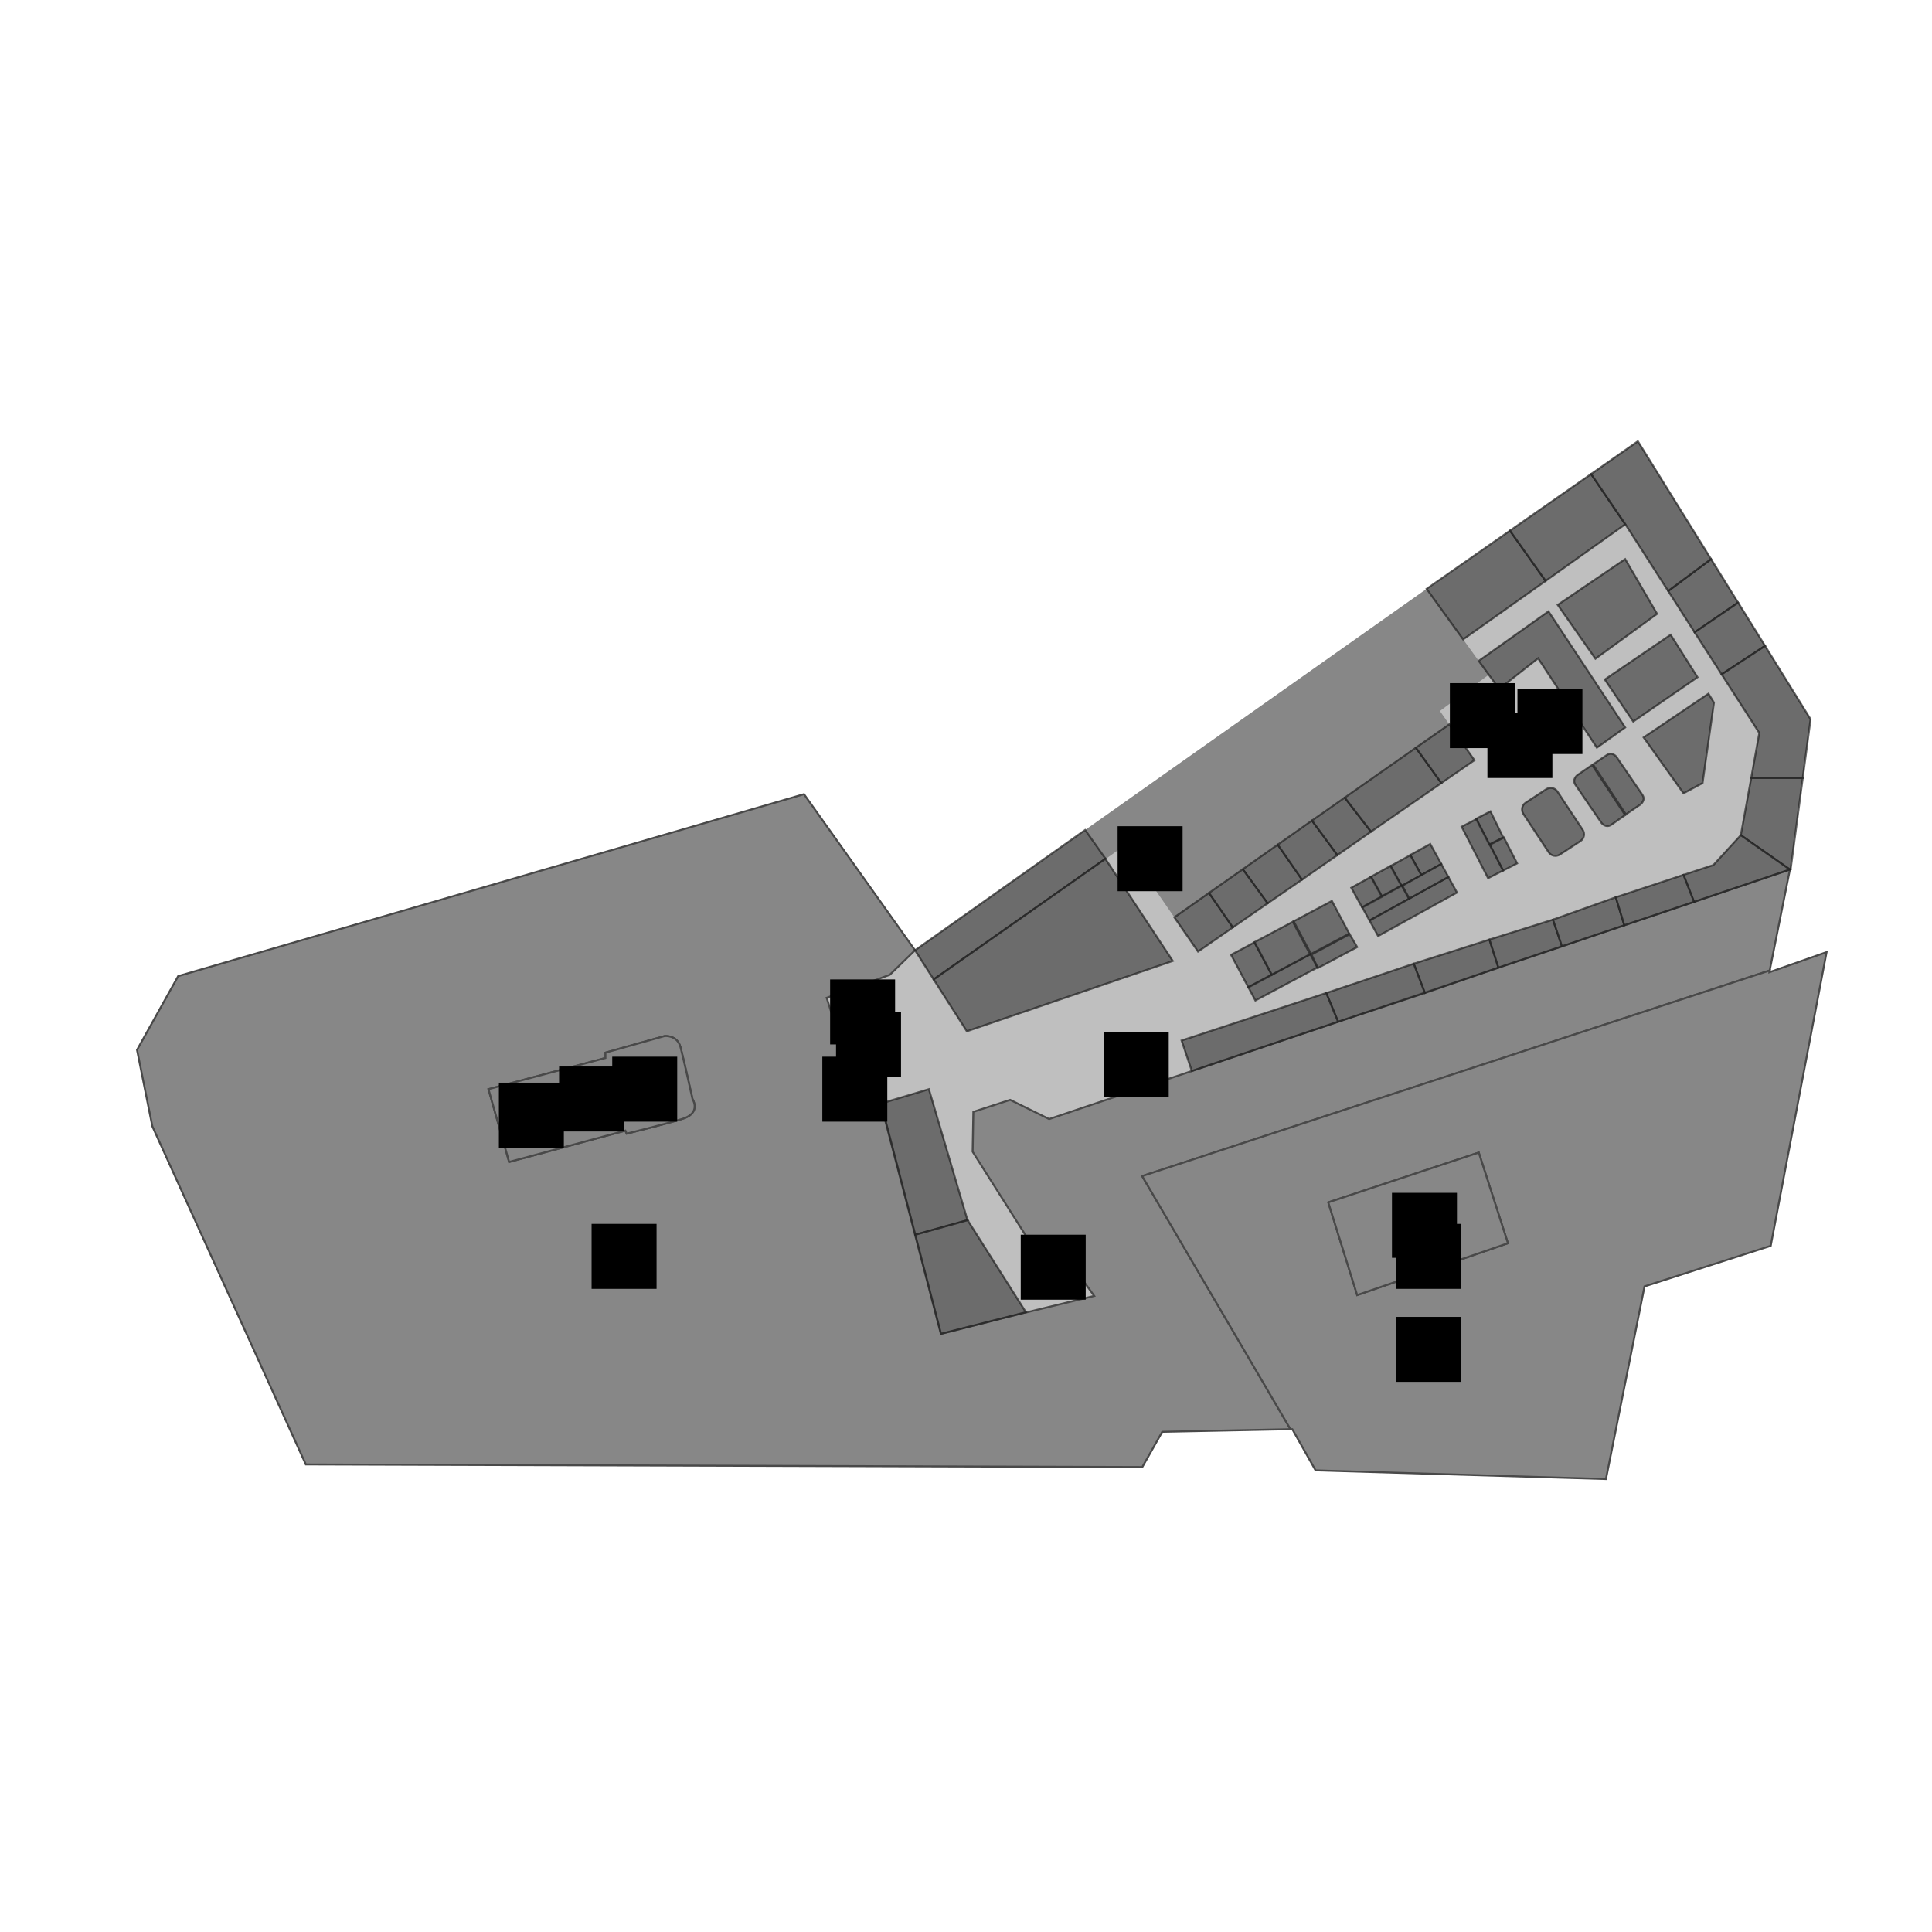 <?xml version="1.0" encoding="utf-8"?>
<!-- Generator: Adobe Illustrator 16.0.0, SVG Export Plug-In . SVG Version: 6.00 Build 0)  -->
<!DOCTYPE svg PUBLIC "-//W3C//DTD SVG 1.1//EN" "http://www.w3.org/Graphics/SVG/1.1/DTD/svg11.dtd">
<svg version="1.1" id="Layer_1" xmlns="http://www.w3.org/2000/svg" xmlns:xlink="http://www.w3.org/1999/xlink" x="0px" y="0px"
	 width="1000px" height="1000px" viewBox="0 0 1000 1000" enable-background="new 0 0 1000 1000" xml:space="preserve">
<g id="background">
</g>
<g id="etc">
	<polygon fill="#BFBFBF" points="915.845,503.288 915.994,502.392 926.457,450.149 937.145,372.272 847.758,228.476 
		473.617,491.929 416.144,411.136 92.227,505.307 70.927,543.498 78.774,583.034 158.221,758.071 591.181,759.492 601.569,741.256 
		667.938,739.91 668.909,739.836 680.941,761.211 831.24,765.695 851.195,665.919 916.518,644.918 945.441,492.975 	"/>
	<path id="etc-parking" fill="#878787" stroke="#494949" stroke-miterlimit="10" d="M926.457,450.075L543.049,579.223l-20.179-9.94
		l-19.059,6.203l-0.374,20.628l32.661,51.57l8.969-6.503l21.3,29.597l-35.426,8.595l-0.074-0.074l-43.872,11.136l-31.091-119.208
		l-9.642,2.915l-18.386-57.698l32.661-11.884l13.079-12.705l-57.474-80.792l-323.917,94.17l-21.3,38.191l7.922,39.537
		l79.447,175.037l432.96,1.345l10.313-18.235l66.442-1.346l-76.831-131.017l324.813-106.428L926.457,450.075z M352.915,579.223
		c-10.314,3.064-28.55,7.549-28.55,7.549l-0.673-1.569l-60.165,16.218l-10.688-37.668l60.538-16.144v-2.766l30.644-8.595
		c0,0,6.502-0.673,8.221,5.83c1.719,6.502,6.203,26.831,6.203,26.831S363.229,576.084,352.915,579.223z"/>
	<path id="etc-automated-parking" fill="#878787" stroke="#494949" stroke-miterlimit="10" d="M915.845,503.214l0.149-0.897
		L591.181,608.744l76.757,131.017h0.972l12.032,21.301l150.299,4.484l19.955-99.701l65.322-21.002l28.924-152.018L915.845,503.214z
		 M702.467,670.329l-14.948-47.982l77.878-25.784l15.097,46.936L702.467,670.329z"/>
	<polygon fill="#878787" points="770.553,349.252 738.416,304.783 561.659,429.597 572.272,444.619 592.078,430.493 
		604.933,446.637 593.946,454.709 606.951,473.543 607.848,474.813 625.785,462.183 625.635,461.958 625.785,462.183 
		643.273,449.925 661.285,437.295 661.211,437.145 661.285,437.295 661.36,437.22 661.211,436.921 661.36,437.22 678.774,425.037 
		679.073,424.738 678.699,424.29 679.073,424.738 696.039,412.855 696.637,412.481 714.499,399.925 714.499,399.925 732.811,387.07 
		732.885,386.996 750.149,374.963 745.291,368.012 	"/>
	<polygon id="etc-automated-parking-lobby" fill="#878787" stroke="#494949" stroke-miterlimit="10" points="687.519,622.347 
		702.467,670.329 780.493,643.498 765.396,596.562 	"/>
	<path id="etc-parking-lobby" fill="#878787" stroke="#494949" stroke-miterlimit="10" d="M323.692,585.202l0.673,1.569
		c0,0,18.235-4.484,28.55-7.549c10.313-3.064,5.53-10.313,5.53-10.313s-4.484-20.255-6.203-26.831
		c-1.719-6.503-8.221-5.83-8.221-5.83l-30.644,8.595v2.766l-60.538,16.144l10.688,37.668L323.692,585.202z"/>
</g>
<g id="rooms">
	<polygon id="qbb-34" opacity="0.7" fill="#494949" stroke="#212121" stroke-miterlimit="10" enable-background="new    " points="
		607.848,474.813 620.104,492.526 638.116,480.045 625.785,462.183 	"/>
	<polygon id="qbb-36" opacity="0.7" fill="#494949" stroke="#212121" stroke-miterlimit="10" enable-background="new    " points="
		643.273,449.925 656.129,467.563 673.916,455.307 661.36,437.22 	"/>
	<polygon id="qbb-37" opacity="0.7" fill="#494949" stroke="#212121" stroke-miterlimit="10" enable-background="new    " points="
		661.36,437.22 673.916,455.307 692.228,442.601 679.073,424.738 	"/>
	<polygon id="qbb-38" opacity="0.7" fill="#494949" stroke="#212121" stroke-miterlimit="10" enable-background="new    " points="
		679.073,424.738 692.228,442.601 709.642,430.493 696.039,412.855 	"/>
	<polygon id="qbb-39" opacity="0.7" fill="#494949" stroke="#212121" stroke-miterlimit="10" enable-background="new    " points="
		696.039,412.855 709.642,430.493 746.039,405.307 732.811,387.07 	"/>
	<polygon id="qbb-40" opacity="0.7" fill="#494949" stroke="#212121" stroke-miterlimit="10" enable-background="new    " points="
		750.149,374.963 732.885,386.996 746.039,405.307 763.154,393.498 	"/>
	<polygon id="qbb-35" opacity="0.7" fill="#494949" stroke="#212121" stroke-miterlimit="10" enable-background="new    " points="
		625.785,462.183 638.116,480.045 656.129,467.563 643.273,449.925 	"/>
	<polygon id="qbb-31" opacity="0.7" fill="#494949" stroke="#212121" stroke-miterlimit="10" enable-background="new    " points="
		561.659,429.597 473.617,491.854 483.259,506.951 572.197,444.47 	"/>
	
		<polygon id="quartier-food-court" opacity="0.7" fill="#494949" stroke="#212121" stroke-miterlimit="10" enable-background="new    " points="
		607.025,497.384 572.197,444.619 572.272,444.619 572.197,444.47 483.259,506.951 500.448,533.782 	"/>
	<polygon id="qbb-1" opacity="0.7" fill="#494949" stroke="#212121" stroke-miterlimit="10" enable-background="new    " points="
		738.416,304.783 757.324,330.942 800,300.673 781.539,274.664 	"/>
	<polygon id="qbb-2" opacity="0.7" fill="#494949" stroke="#212121" stroke-miterlimit="10" enable-background="new    " points="
		781.539,274.664 800,300.673 841.181,271.375 823.543,245.366 	"/>
	<polygon id="qbb-4" opacity="0.7" fill="#494949" stroke="#212121" stroke-miterlimit="10" enable-background="new    " points="
		885.65,289.387 863.453,305.904 877.13,327.279 899.626,311.883 	"/>
	<polygon id="qbb-5" opacity="0.7" fill="#494949" stroke="#212121" stroke-miterlimit="10" enable-background="new    " points="
		913.603,334.305 899.701,311.958 899.626,311.883 877.13,327.279 891.106,349.028 	"/>
	<polygon id="qbb-6" opacity="0.7" fill="#494949" stroke="#212121" stroke-miterlimit="10" enable-background="new    " points="
		913.603,334.305 891.106,349.028 904.857,370.404 910.613,379.372 906.428,402.69 933.109,402.69 937.145,372.272 	"/>
	<polygon id="qbb-7" opacity="0.7" fill="#494949" stroke="#212121" stroke-miterlimit="10" enable-background="new    " points="
		926.831,449.925 933.109,402.69 906.428,402.69 901.046,432.287 926.457,450.075 	"/>
	<polygon id="qbb-8" opacity="0.7" fill="#494949" stroke="#212121" stroke-miterlimit="10" enable-background="new    " points="
		901.046,432.287 901.046,432.287 886.846,447.758 871.375,452.84 876.831,466.816 926.457,450.075 	"/>
	<polygon id="qbb-12" opacity="0.7" fill="#494949" stroke="#212121" stroke-miterlimit="10" enable-background="new    " points="
		731.764,498.805 737.519,513.977 775.561,500.822 770.927,486.323 	"/>
	<polygon id="qbb-11" opacity="0.7" fill="#494949" stroke="#212121" stroke-miterlimit="10" enable-background="new    " points="
		770.927,486.323 775.561,500.822 808.445,489.836 803.812,476.009 	"/>
	<polygon id="qbb-10" opacity="0.7" fill="#494949" stroke="#212121" stroke-miterlimit="10" enable-background="new    " points="
		836.323,464.425 803.812,476.009 808.445,489.836 840.732,478.924 	"/>
	<polygon id="qbb-33" opacity="0.7" fill="#494949" stroke="#212121" stroke-miterlimit="10" enable-background="new    " points="
		686.473,513.977 692.601,528.849 737.519,513.977 731.764,498.805 	"/>
	<polygon id="qbb-13" opacity="0.7" fill="#494949" stroke="#212121" stroke-miterlimit="10" enable-background="new    " points="
		611.584,538.565 616.891,554.335 692.601,528.849 686.473,513.977 	"/>
	<polygon id="qbb-9" opacity="0.7" fill="#494949" stroke="#212121" stroke-miterlimit="10" enable-background="new    " points="
		871.375,452.84 836.323,464.425 840.732,478.924 876.831,466.816 	"/>
	<polygon id="qbb-14" opacity="0.7" fill="#494949" stroke="#212121" stroke-miterlimit="10" enable-background="new    " points="
		765.396,342.078 801.495,316.442 841.181,376.532 826.532,386.996 796.113,340.732 775.935,356.577 	"/>
	<polygon id="qbb-15" opacity="0.7" fill="#494949" stroke="#212121" stroke-miterlimit="10" enable-background="new    " points="
		806.278,313.079 841.181,289.387 857.698,317.713 825.785,340.957 	"/>
	<polygon id="qbb-16" opacity="0.7" fill="#494949" stroke="#212121" stroke-miterlimit="10" enable-background="new    " points="
		830.643,351.719 864.724,328.55 878.625,350.523 845.366,373.468 	"/>
	<polygon id="qbb-17" opacity="0.7" fill="#494949" stroke="#212121" stroke-miterlimit="10" enable-background="new    " points="
		850.747,381.689 871.375,410.613 881.24,405.307 887.145,363.677 884.305,359.043 	"/>
	<polygon id="qbc-1" opacity="0.7" fill="#494949" stroke="#212121" stroke-miterlimit="10" enable-background="new    " points="
		500.747,631.465 480.792,563.752 456.054,571.151 473.767,639.088 500.822,631.54 	"/>
	<polygon id="qbc-2" opacity="0.7" fill="#494949" stroke="#212121" stroke-miterlimit="10" enable-background="new    " points="
		531.017,679.223 500.822,631.54 473.767,639.088 487.07,690.358 	"/>
	<polygon id="qbb-3" opacity="0.7" fill="#494949" stroke="#212121" stroke-miterlimit="10" enable-background="new    " points="
		863.453,305.904 841.256,271.3 823.543,245.366 847.758,228.4 885.65,289.387 	"/>
	<path id="qbb-19" opacity="0.7" fill="#494949" stroke="#212121" stroke-miterlimit="10" enable-background="new    " d="
		M841.181,421.898l-17.115-25.935l-7.623,5.232c0,0-2.915,2.167-0.972,5.082c1.943,2.915,13.453,19.657,13.453,19.657
		s2.167,2.914,5.082,0.972C836.846,424.813,841.181,421.898,841.181,421.898z"/>
	<path id="qbb-18" opacity="0.7" fill="#494949" stroke="#212121" stroke-miterlimit="10" enable-background="new    " d="
		M824.514,395.665l17.041,25.859l7.549-5.157c0,0,2.914-2.167,0.971-5.007c-1.942-2.84-13.378-19.582-13.378-19.582
		s-2.167-2.915-5.007-0.972C828.774,392.75,824.514,395.665,824.514,395.665z"/>
	<path id="qbb-20" opacity="0.7" fill="#494949" stroke="#212121" stroke-miterlimit="10" enable-background="new    " d="
		M806.129,409.716l13.079,19.806c1.271,1.943,0.747,4.56-1.196,5.83l-10.612,6.95c-1.943,1.271-4.56,0.747-5.83-1.195
		l-13.079-19.806c-1.271-1.943-0.747-4.56,1.195-5.83l10.613-6.951C802.242,407.25,804.858,407.773,806.129,409.716z"/>
	<polygon id="qbb-21" opacity="0.7" fill="#494949" stroke="#212121" stroke-miterlimit="10" enable-background="new    " points="
		778.027,433.408 770.777,437.145 763.977,423.842 771.45,419.955 	"/>
	
		<rect id="qbb-22" x="773.766" y="434.449" transform="matrix(-0.889 0.457 -0.457 -0.889 1671.682 479.484)" opacity="0.7" fill="#494949" stroke="#212121" stroke-miterlimit="10" enable-background="new    " width="8.146" height="15.023"/>
	
		<rect id="qbb-23" x="762.54" y="424.157" transform="matrix(-0.889 0.457 -0.457 -0.889 1649.677 479.185)" opacity="0.7" fill="#494949" stroke="#212121" stroke-miterlimit="10" enable-background="new    " width="8.67" height="29.97"/>
	
		<rect id="qbb-24a" x="731.604" y="439.101" transform="matrix(-0.875 0.483 -0.483 -0.875 1598.239 478.03)" opacity="0.7" fill="#494949" stroke="#212121" stroke-miterlimit="10" enable-background="new    " width="11.81" height="11.809"/>
	
		<rect id="qbb-24b" x="721.317" y="444.847" transform="matrix(-0.875 0.483 -0.483 -0.875 1581.723 493.805)" opacity="0.7" fill="#494949" stroke="#212121" stroke-miterlimit="10" enable-background="new    " width="11.808" height="11.809"/>
	
		<rect id="qbb-28b" x="711.133" y="450.41" transform="matrix(-0.875 0.483 -0.483 -0.875 1565.316 509.134)" opacity="0.7" fill="#494949" stroke="#212121" stroke-miterlimit="10" enable-background="new    " width="11.81" height="11.809"/>
	
		<rect id="qbb-28a" x="701.06" y="456.011" transform="matrix(-0.875 0.483 -0.483 -0.875 1549.13 524.534)" opacity="0.7" fill="#494949" stroke="#212121" stroke-miterlimit="10" enable-background="new    " width="11.808" height="11.809"/>
	
		<rect id="qbb-27" x="705.024" y="463.534" transform="matrix(-0.875 0.483 -0.483 -0.875 1570.056 530.288)" opacity="0.7" fill="#494949" stroke="#212121" stroke-miterlimit="10" enable-background="new    " width="23.319" height="7.922"/>
	
		<rect id="qbb26" x="707.701" y="464.738" transform="matrix(-0.875 0.483 -0.483 -0.875 1597.831 526.807)" opacity="0.7" fill="#494949" stroke="#212121" stroke-miterlimit="10" enable-background="new    " width="46.637" height="9.193"/>
	
		<rect id="qbb-25" x="725.725" y="452.476" transform="matrix(-0.875 0.483 -0.483 -0.875 1603.251 499.3)" opacity="0.7" fill="#494949" stroke="#212121" stroke-miterlimit="10" enable-background="new    " width="23.094" height="7.624"/>
	
		<rect id="qbb-32a" x="641.099" y="490.128" transform="matrix(-0.883 0.47 -0.47 -0.883 1454.719 636.15)" opacity="0.7" fill="#494949" stroke="#212121" stroke-miterlimit="10" enable-background="new    " width="13.678" height="19.133"/>
	
		<rect id="qbb-31" x="646.02" y="502.179" transform="matrix(-0.883 0.47 -0.47 -0.883 1488.315 640.562)" opacity="0.7" fill="#494949" stroke="#212121" stroke-miterlimit="10" enable-background="new    " width="36.322" height="7.847"/>
	<polygon id="qbb-30" opacity="0.7" fill="#494949" stroke="#212121" stroke-miterlimit="10" enable-background="new    " points="
		702.467,490.209 682.138,501.046 678.849,494.096 698.58,483.558 	"/>
	
		<rect id="qbb-32b" x="652.741" y="481.55" transform="matrix(-0.883 0.47 -0.47 -0.883 1480.842 612.429)" opacity="0.7" fill="#494949" stroke="#212121" stroke-miterlimit="10" enable-background="new    " width="22.421" height="19.133"/>
	
		<rect id="qbb-29" x="672.987" y="470.763" transform="matrix(-0.883 0.47 -0.47 -0.883 1513.885 582.603)" opacity="0.7" fill="#494949" stroke="#212121" stroke-miterlimit="10" enable-background="new    " width="22.421" height="19.133"/>
</g>
<g id="signs">
	<g id="escalator">
		<rect id="escalator-1" x="289.387" y="552.018" width="33.632" height="33.633"/>
		<rect id="escalator-2" x="571.301" y="534.155" width="33.632" height="33.633"/>
		<rect id="escalator-3" x="785.426" y="356.652" width="33.633" height="33.632"/>
	</g>
	<g id="toilet">
		<rect id="toilet-1" x="429.671" y="506.951" width="33.633" height="33.632"/>
		<rect id="toilet-2" x="750.448" y="353.587" width="33.633" height="33.632"/>
	</g>
	<g id="lift">
		<rect id="lift-1" x="528.326" y="639.088" width="33.632" height="33.633"/>
		<rect id="lift-2" x="722.646" y="633.482" width="33.633" height="33.633"/>
		<rect id="lift-3" x="432.735" y="523.767" width="33.633" height="33.633"/>
		<rect id="lift-4" x="578.476" y="427.653" width="33.632" height="33.632"/>
		<rect id="lift-5" x="769.881" y="369.058" width="33.632" height="33.632"/>
	</g>
	<g id="parking">
		<rect id="parking-1" x="306.203" y="633.482" width="33.633" height="33.633"/>
		<rect id="parking-2" x="722.646" y="681.614" width="33.633" height="33.633"/>
	</g>
	<g id="driver-waiting-room">
		<rect id="driver-waiting-room-1" x="316.891" y="546.936" width="33.633" height="33.633"/>
		<rect id="driver-waiting-room-2" x="720.479" y="617.414" width="33.632" height="33.632"/>
	</g>
	<g id="entrance">
		<rect id="entrance-2" x="425.635" y="546.936" width="33.633" height="33.633"/>
		<rect id="entrance-1" x="258.221" y="560.389" width="33.632" height="33.632"/>
	</g>
</g>
</svg>
